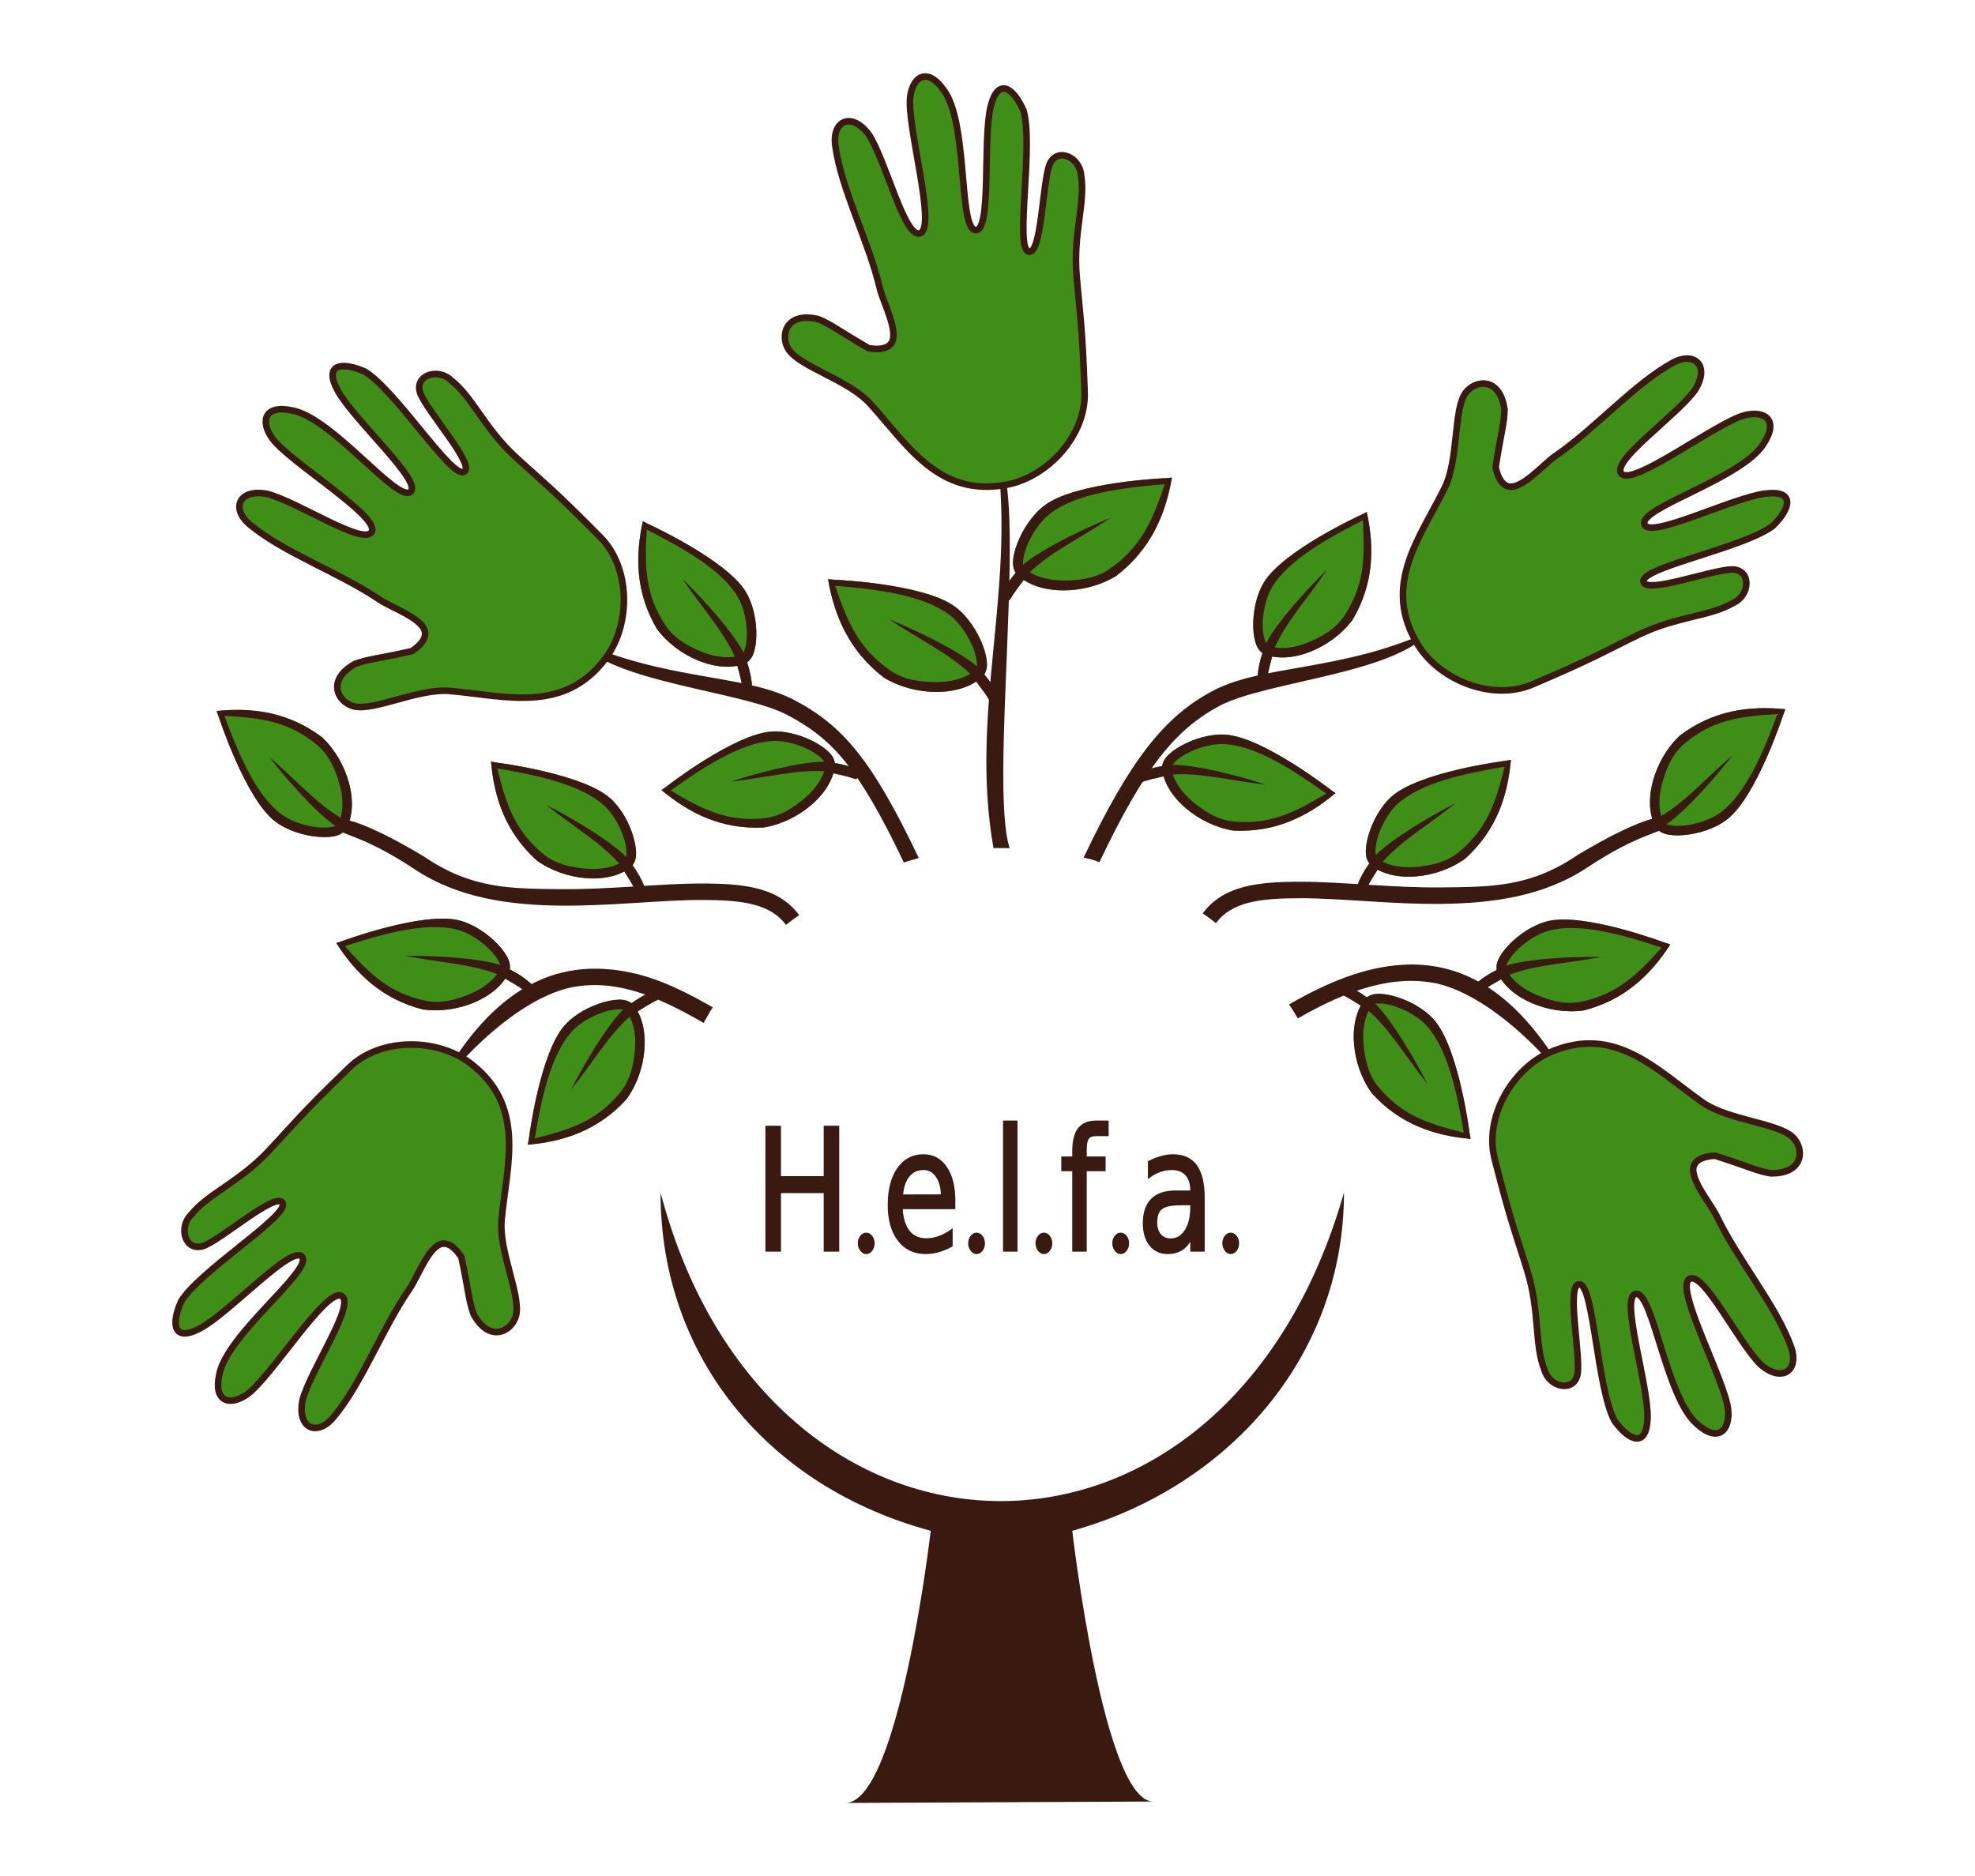 <?xml version="1.0" encoding="UTF-8" standalone="no"?>
<!DOCTYPE svg PUBLIC "-//W3C//DTD SVG 1.1//EN" "http://www.w3.org/Graphics/SVG/1.1/DTD/svg11.dtd">
<svg width="100%" height="100%" viewBox="0 0 600 570" version="1.1" xmlns="http://www.w3.org/2000/svg" xmlns:xlink="http://www.w3.org/1999/xlink" xml:space="preserve" xmlns:serif="http://www.serif.com/" style="fill-rule:evenodd;clip-rule:evenodd;">
    <g transform="matrix(1.172,0,0,1.172,0,-15)">
        <rect id="rect9260" x="0" y="0" width="512" height="512" style="fill:none;"/>
        <g id="g4777">
            <path id="path9004" d="M391.641,209.785L390.069,210.056C390.069,210.056 367.855,212.864 360.651,219.368C357.756,221.983 355.693,225.923 354.686,229.474C354.183,231.249 353.941,232.922 354.074,234.374C354.154,235.223 354.466,236.005 354.933,236.67C353.608,238.526 352.456,240.512 351.681,242.793L351.69,242.792C351.691,242.803 351.678,242.813 351.674,242.822L354.01,243.582C354.023,243.542 354.047,243.51 354.06,243.472C354.895,241.709 356.089,239.841 357.085,238.269C359.816,239.743 363.349,240.323 367.125,240.002C371.427,239.637 375.999,238.142 379.82,235.384C387.88,228.075 390.819,219.18 391.644,209.783L391.641,209.785Z" style="fill:rgb(62,142,24);"/>
            <path id="path9006" d="M391.641,209.785L390.069,210.056C390.069,210.056 367.855,212.864 360.651,219.368C357.756,221.983 355.693,225.923 354.686,229.474C354.183,231.249 353.941,232.922 354.074,234.374C354.154,235.223 354.466,236.005 354.933,236.67C353.608,238.526 352.456,240.512 351.681,242.793L351.69,242.792C351.691,242.803 351.678,242.813 351.674,242.822L354.01,243.582C354.023,243.542 354.047,243.51 354.06,243.472C354.895,241.709 356.089,239.841 357.085,238.269C359.816,239.743 363.349,240.323 367.125,240.002C371.427,239.637 375.999,238.142 379.82,235.384C387.88,228.075 390.819,219.18 391.644,209.783L391.641,209.785ZM378.05,233.785C374.779,236.418 370.795,237.227 366.914,237.558C363.601,237.839 360.582,237.3 358.432,236.219C363.271,230.673 370.555,226.486 377.322,221.018C365.681,227.013 358.535,232.358 356.605,234.523C356.38,233.077 356.717,231.337 357.048,230.143C357.939,227.001 359.903,223.355 362.298,221.192C368.311,215.763 379.406,213.338 390.027,211.562C387.573,221.41 385.309,227.769 378.05,233.785Z" style="fill:rgb(57,25,16);"/>
            <path id="path9044" d="M462.786,196.669L462.225,198.162C462.225,198.162 455.312,219.459 447.575,225.319C444.465,227.674 440.208,228.964 436.532,229.288C434.694,229.451 433.005,229.376 431.604,228.974C430.785,228.736 430.075,228.283 429.509,227.7C427.438,228.654 425.271,229.415 422.885,229.749L422.886,229.739C422.876,229.735 422.866,229.751 422.854,229.748L422.544,227.311C422.585,227.306 422.621,227.288 422.662,227.283C424.549,226.792 426.609,225.968 428.338,225.284C427.401,222.326 427.492,218.747 428.514,215.097C429.678,210.94 432.002,206.728 435.425,203.49C444.113,196.94 453.401,195.717 462.786,196.664L462.786,196.669Z" style="fill:rgb(62,142,24);"/>
            <path id="path9046" d="M462.786,196.669L462.225,198.162C462.225,198.162 455.312,219.459 447.575,225.319C444.465,227.674 440.208,228.964 436.532,229.288C434.694,229.451 433.005,229.376 431.604,228.974C430.785,228.736 430.075,228.283 429.509,227.7C427.438,228.654 425.271,229.415 422.885,229.749L422.886,229.739C422.876,229.735 422.866,229.751 422.854,229.748L422.544,227.311C422.585,227.306 422.621,227.288 422.662,227.283C424.549,226.792 426.609,225.968 428.338,225.284C427.401,222.326 427.492,218.747 428.514,215.097C429.678,210.94 432.002,206.728 435.425,203.49C444.113,196.94 453.401,195.717 462.786,196.664L462.786,196.669ZM436.667,205.53C433.469,208.251 431.929,212.013 430.878,215.764C429.982,218.966 429.947,222.032 430.606,224.347C436.96,220.631 442.436,214.259 449.073,208.634C441.006,218.948 434.419,224.968 431.931,226.459C433.309,226.951 435.081,226.945 436.316,226.843C439.57,226.555 443.518,225.309 446.091,223.36C452.549,218.468 457.006,208.024 460.738,197.923C450.606,198.49 443.935,199.525 436.667,205.53Z" style="fill:rgb(57,25,16);"/>
            <path id="path9054" d="M430.343,224.717L431.331,227.17C430.817,228.809 425.138,228.61 411.347,237.756C400.176,245.166 386.859,246.97 373.842,247.125C360.825,247.279 347.939,245.681 337.314,245.661C326.689,245.642 319.306,246.557 315.184,252.135C314.16,251.326 312.994,250.396 311.753,249.6C317.173,242.265 326.284,241.375 337.322,241.395C348.36,241.414 361.163,243.008 373.792,242.858C386.421,242.708 396.668,242.849 409.026,234.392C425.681,224.426 430.343,224.717 430.343,224.717Z" style="fill:rgb(57,25,16);"/>
            <path id="path8996" d="M432.966,257.647L431.45,257.152C431.45,257.152 410.5,249.251 401.091,251.634C397.309,252.591 393.643,255.111 391.094,257.779C389.819,259.113 388.823,260.479 388.262,261.824C387.936,262.612 387.846,263.45 387.948,264.256C385.91,265.277 383.962,266.495 382.211,268.149L382.219,268.149C382.215,268.158 382.199,268.162 382.192,268.168L383.902,269.932C383.931,269.903 383.967,269.886 383.997,269.857C385.559,268.69 387.489,267.596 389.103,266.673C390.829,269.252 393.681,271.416 397.169,272.897C401.142,274.585 405.883,275.4 410.55,274.749C421.092,272.055 427.847,265.565 432.97,257.643L432.966,257.647Z" style="fill:rgb(62,142,24);"/>
            <path id="path8998" d="M432.966,257.647L431.45,257.152C431.45,257.152 410.5,249.251 401.091,251.634C397.309,252.591 393.643,255.111 391.094,257.779C389.819,259.113 388.823,260.479 388.262,261.824C387.936,262.612 387.846,263.45 387.948,264.256C385.91,265.277 383.962,266.495 382.211,268.149L382.219,268.149C382.215,268.158 382.199,268.162 382.192,268.168L383.902,269.932C383.931,269.903 383.967,269.886 383.997,269.857C385.559,268.69 387.489,267.596 389.103,266.673C390.829,269.252 393.681,271.416 397.169,272.897C401.142,274.585 405.883,275.4 410.55,274.749C421.092,272.055 427.847,265.565 432.97,257.643L432.966,257.647ZM409.734,272.511C405.611,273.31 401.711,272.163 398.125,270.641C395.065,269.341 392.649,267.453 391.252,265.493C398.123,262.852 406.519,262.555 415.057,260.884C401.964,260.743 393.149,262.127 390.43,263.139C390.907,261.756 392.018,260.375 392.87,259.475C395.126,257.113 398.566,254.808 401.694,254.016C409.548,252.027 420.489,255.069 430.709,258.463C423.937,266.022 418.963,270.586 409.734,272.511Z" style="fill:rgb(57,25,16);"/>
            <path id="path9000" d="M303.776,136.616L302.12,136.76C302.12,136.76 278.793,137.719 270.735,143.841C267.496,146.302 265.005,150.215 263.646,153.815C262.967,155.615 262.568,157.332 262.578,158.851C262.587,159.741 262.841,160.581 263.268,161.313C261.728,163.124 260.356,165.087 259.35,167.388L259.359,167.388C259.359,167.398 259.344,167.408 259.34,167.418L261.7,168.413C261.717,168.374 261.744,168.342 261.761,168.303C262.784,166.546 264.19,164.709 265.363,163.165C268.07,164.936 271.69,165.851 275.641,165.85C280.143,165.85 285.025,164.699 289.238,162.171C298.256,155.288 302.094,146.305 303.78,136.615L303.776,136.616Z" style="fill:rgb(62,142,24);"/>
            <path id="path9002" d="M303.776,136.616L302.12,136.76C302.12,136.76 278.793,137.719 270.735,143.841C267.496,146.302 265.005,150.215 263.646,153.815C262.967,155.615 262.568,157.332 262.578,158.851C262.587,159.741 262.841,160.581 263.268,161.313C261.728,163.124 260.356,165.087 259.35,167.388L259.359,167.388C259.359,167.398 259.344,167.408 259.34,167.418L261.7,168.413C261.717,168.374 261.744,168.342 261.761,168.303C262.784,166.546 264.19,164.709 265.363,163.165C268.07,164.936 271.69,165.851 275.641,165.85C280.143,165.85 285.025,164.699 289.238,162.171C298.256,155.288 302.094,146.305 303.78,136.615L303.776,136.616ZM287.541,160.353C283.91,162.8 279.7,163.29 275.638,163.291C272.171,163.291 269.082,162.465 266.943,161.153C272.46,155.817 280.397,152.109 287.91,147.025C275.286,152.227 267.391,157.15 265.195,159.23C265.088,157.708 265.592,155.929 266.042,154.718C267.244,151.532 269.605,147.917 272.285,145.881C279.011,140.771 290.751,139.23 301.943,138.32C298.526,148.335 295.613,154.743 287.541,160.353Z" style="fill:rgb(57,25,16);"/>
            <path id="path9012" d="M214.637,162.953L216.294,163.096C216.294,163.096 239.621,164.055 247.679,170.178C250.918,172.639 253.409,176.551 254.767,180.151C255.447,181.951 255.846,183.668 255.836,185.188C255.827,186.077 255.572,186.918 255.146,187.65C256.686,189.461 258.058,191.423 259.064,193.725L259.055,193.725C259.055,193.735 259.07,193.745 259.074,193.754L256.714,194.75C256.697,194.71 256.669,194.679 256.652,194.64C255.629,192.882 254.224,191.046 253.051,189.501C250.343,191.273 246.724,192.187 242.772,192.186C238.271,192.186 233.389,191.036 229.176,188.508C220.157,181.625 216.32,172.642 214.634,162.951L214.637,162.953Z" style="fill:rgb(62,142,24);"/>
            <path id="path9014" d="M214.637,162.953L216.294,163.096C216.294,163.096 239.621,164.055 247.679,170.178C250.918,172.639 253.409,176.551 254.767,180.151C255.447,181.951 255.846,183.668 255.836,185.188C255.827,186.077 255.572,186.918 255.146,187.65C256.686,189.461 258.058,191.423 259.064,193.725L259.055,193.725C259.055,193.735 259.07,193.745 259.074,193.754L256.714,194.75C256.697,194.71 256.669,194.679 256.652,194.64C255.629,192.882 254.224,191.046 253.051,189.501C250.343,191.273 246.724,192.187 242.772,192.186C238.271,192.186 233.389,191.036 229.176,188.508C220.157,181.625 216.32,172.642 214.634,162.951L214.637,162.953ZM230.873,186.69C234.503,189.137 238.714,189.627 242.776,189.628C246.243,189.628 249.331,188.802 251.471,187.49C245.954,182.154 238.017,178.446 230.504,173.361C243.128,178.564 251.023,183.487 253.219,185.566C253.325,184.044 252.822,182.266 252.372,181.055C251.17,177.869 248.808,174.254 246.129,172.218C239.403,167.108 227.662,165.566 216.471,164.657C219.888,174.672 222.801,181.08 230.873,186.69Z" style="fill:rgb(57,25,16);"/>
            <path id="path9016" d="M354.28,145.526L352.861,146.253C352.861,146.253 332.489,155.544 327.547,163.897C325.56,167.254 324.763,171.631 324.859,175.32C324.907,177.164 325.173,178.834 325.732,180.18C326.061,180.966 326.592,181.621 327.235,182.117C326.523,184.282 326.014,186.522 325.953,188.93L325.961,188.93C325.964,188.939 325.956,188.954 325.955,188.963L328.411,188.993C328.412,188.952 328.425,188.914 328.426,188.873C328.699,186.942 329.283,184.802 329.766,183.006C332.812,183.6 336.357,183.103 339.867,181.673C343.865,180.044 347.785,177.256 350.612,173.486C356.132,164.11 356.291,154.744 354.282,145.526L354.28,145.526Z" style="fill:rgb(62,142,24);"/>
            <path id="path9018" d="M354.28,145.526L352.861,146.253C352.861,146.253 332.489,155.544 327.547,163.897C325.56,167.254 324.763,171.631 324.859,175.32C324.907,177.164 325.173,178.834 325.732,180.18C326.061,180.966 326.592,181.621 327.235,182.117C326.523,184.282 326.014,186.522 325.953,188.93L325.961,188.93C325.964,188.939 325.956,188.954 325.955,188.963L328.411,188.993C328.412,188.952 328.425,188.914 328.426,188.873C328.699,186.942 329.283,184.802 329.766,183.006C332.812,183.6 336.357,183.103 339.867,181.673C343.865,180.044 347.785,177.256 350.612,173.486C356.132,164.11 356.291,154.744 354.282,145.526L354.28,145.526ZM348.447,172.483C346.108,175.97 342.545,177.928 338.938,179.398C335.859,180.653 332.817,181.036 330.442,180.645C333.411,173.91 339.12,167.745 343.953,160.511C334.623,169.699 329.392,176.927 328.193,179.569C327.548,178.256 327.352,176.494 327.313,175.255C327.229,171.991 328.018,167.926 329.662,165.148C333.787,158.176 343.657,152.559 353.268,147.703C353.856,157.834 353.587,164.579 348.447,172.483Z" style="fill:rgb(57,25,16);"/>
            <path id="path9020" d="M166.628,147.924L168.048,148.651C168.048,148.651 188.419,157.942 193.362,166.295C195.348,169.653 196.145,174.029 196.049,177.718C196.002,179.563 195.735,181.232 195.176,182.578C194.847,183.365 194.316,184.019 193.673,184.515C194.385,186.681 194.894,188.92 194.955,191.328L194.947,191.328C194.944,191.337 194.952,191.352 194.953,191.362L192.497,191.391C192.496,191.35 192.483,191.312 192.482,191.271C192.209,189.341 191.625,187.201 191.142,185.405C188.097,185.999 184.551,185.502 181.042,184.071C177.044,182.443 173.124,179.655 170.296,175.885C164.776,166.509 164.617,157.142 166.626,147.925L166.628,147.924Z" style="fill:rgb(62,142,24);"/>
            <path id="path9022" d="M166.628,147.924L168.048,148.651C168.048,148.651 188.419,157.942 193.362,166.295C195.348,169.653 196.145,174.029 196.049,177.718C196.002,179.563 195.735,181.232 195.176,182.578C194.847,183.365 194.316,184.019 193.673,184.515C194.385,186.681 194.894,188.92 194.955,191.328L194.947,191.328C194.944,191.337 194.952,191.352 194.953,191.362L192.497,191.391C192.496,191.35 192.483,191.312 192.482,191.271C192.209,189.341 191.625,187.201 191.142,185.405C188.097,185.999 184.551,185.502 181.042,184.071C177.044,182.443 173.124,179.655 170.296,175.885C164.776,166.509 164.617,157.142 166.626,147.925L166.628,147.924ZM172.461,174.881C174.8,178.368 178.363,180.326 181.97,181.797C185.049,183.051 188.092,183.435 190.467,183.043C187.497,176.308 181.789,170.143 176.955,162.909C186.285,172.097 191.517,179.326 192.715,181.968C193.36,180.654 193.557,178.893 193.595,177.654C193.68,174.389 192.89,170.324 191.247,167.546C187.121,160.574 177.252,154.958 167.64,150.101C167.052,160.233 167.321,166.978 172.461,174.881Z" style="fill:rgb(57,25,16);"/>
            <path id="path9024" d="M171.466,217.616L172.768,216.695C172.768,216.695 190.443,202.95 200.136,202.442C204.031,202.238 208.278,203.56 211.503,205.355C213.115,206.252 214.471,207.262 215.405,208.381C215.949,209.037 216.283,209.811 216.424,210.611C218.674,210.983 220.894,211.57 223.056,212.632L223.05,212.641C223.056,212.65 223.073,212.65 223.082,212.651L221.971,214.842C221.934,214.824 221.894,214.817 221.857,214.799C220.02,214.146 217.853,213.672 216.038,213.267C215.153,216.241 213.069,219.153 210.174,221.599C206.878,224.387 202.591,226.569 197.94,227.327C187.073,227.872 178.7,223.672 171.464,217.62L171.466,217.616Z" style="fill:rgb(62,142,24);"/>
            <path id="path9026" d="M171.466,217.616L172.768,216.695C172.768,216.695 190.443,202.95 200.136,202.442C204.031,202.238 208.278,203.56 211.503,205.355C213.115,206.252 214.471,207.262 215.405,208.381C215.949,209.037 216.283,209.811 216.424,210.611C218.674,210.983 220.894,211.57 223.056,212.632L223.05,212.641C223.056,212.65 223.073,212.65 223.082,212.651L221.971,214.842C221.934,214.824 221.894,214.817 221.857,214.799C220.02,214.146 217.853,213.672 216.038,213.267C215.153,216.241 213.069,219.153 210.174,221.599C206.878,224.387 202.591,226.569 197.94,227.327C187.073,227.872 178.7,223.672 171.464,217.62L171.466,217.616ZM198.056,224.942C202.23,224.485 205.617,222.235 208.592,219.721C211.13,217.574 212.88,215.056 213.634,212.77C206.29,212.28 198.181,214.48 189.531,215.41C201.997,211.401 210.827,210.116 213.723,210.278C212.858,209.098 211.388,208.108 210.309,207.5C207.455,205.911 203.487,204.727 200.264,204.896C192.174,205.32 182.622,211.462 173.864,217.728C182.569,222.945 188.671,225.833 198.056,224.942Z" style="fill:rgb(57,25,16);"/>
            <path id="path9028" d="M346.174,218.417L344.872,217.496C344.872,217.496 327.197,203.751 317.505,203.243C313.609,203.039 309.362,204.362 306.137,206.156C304.525,207.053 303.169,208.063 302.235,209.182C301.691,209.839 301.357,210.612 301.216,211.412C298.967,211.785 296.746,212.372 294.584,213.434L294.59,213.443C294.584,213.452 294.567,213.452 294.558,213.453L295.67,215.643C295.707,215.625 295.746,215.619 295.783,215.601C297.621,214.948 299.787,214.473 301.603,214.069C302.488,217.043 304.572,219.954 307.466,222.401C310.762,225.189 315.049,227.37 319.7,228.129C330.567,228.674 338.94,224.473 346.177,218.421L346.174,218.417Z" style="fill:rgb(62,142,24);"/>
            <path id="path9030" d="M346.174,218.417L344.872,217.496C344.872,217.496 327.197,203.751 317.505,203.243C313.609,203.039 309.362,204.362 306.137,206.156C304.525,207.053 303.169,208.063 302.235,209.182C301.691,209.839 301.357,210.612 301.216,211.412C298.967,211.785 296.746,212.372 294.584,213.434L294.59,213.443C294.584,213.452 294.567,213.452 294.558,213.453L295.67,215.643C295.707,215.625 295.746,215.619 295.783,215.601C297.621,214.948 299.787,214.473 301.603,214.069C302.488,217.043 304.572,219.954 307.466,222.401C310.762,225.189 315.049,227.37 319.7,228.129C330.567,228.674 338.94,224.473 346.177,218.421L346.174,218.417ZM319.584,225.743C315.41,225.286 312.023,223.037 309.049,220.522C306.51,218.375 304.76,215.857 304.006,213.571C311.35,213.081 319.459,215.282 328.109,216.212C315.644,212.203 306.813,210.918 303.917,211.08C304.782,209.9 306.252,208.909 307.332,208.301C310.185,206.713 314.153,205.528 317.376,205.697C325.467,206.121 335.018,212.264 343.776,218.529C335.071,223.747 328.97,226.635 319.584,225.743Z" style="fill:rgb(57,25,16);"/>
            <path id="path9032" d="M136.822,309.562L137.093,307.99C137.093,307.99 139.901,285.776 146.405,278.572C149.019,275.677 152.96,273.614 156.511,272.607C158.286,272.104 159.959,271.862 161.41,271.995C162.259,272.075 163.042,272.387 163.707,272.854C165.562,271.529 167.549,270.377 169.83,269.602L169.829,269.611C169.839,269.612 169.85,269.599 169.859,269.595L170.619,271.931C170.58,271.944 170.547,271.968 170.509,271.981C168.746,272.816 166.877,274.01 165.306,275.006C166.78,277.737 167.36,281.27 167.039,285.046C166.674,289.347 165.179,293.919 162.421,297.741C155.112,305.801 146.217,308.74 136.82,309.565L136.822,309.562Z" style="fill:rgb(62,142,24);"/>
            <path id="path9034" d="M136.822,309.562L137.093,307.99C137.093,307.99 139.901,285.776 146.405,278.572C149.019,275.677 152.96,273.614 156.511,272.607C158.286,272.104 159.959,271.862 161.41,271.995C162.259,272.075 163.042,272.387 163.707,272.854C165.562,271.529 167.549,270.377 169.83,269.602L169.829,269.611C169.839,269.612 169.85,269.599 169.859,269.595L170.619,271.931C170.58,271.944 170.547,271.968 170.509,271.981C168.746,272.816 166.877,274.01 165.306,275.006C166.78,277.737 167.36,281.27 167.039,285.046C166.674,289.347 165.179,293.919 162.421,297.741C155.112,305.801 146.217,308.74 136.82,309.565L136.822,309.562ZM160.822,295.971C163.454,292.7 164.264,288.716 164.594,284.835C164.876,281.522 164.336,278.503 163.256,276.353C157.71,281.192 153.523,288.476 148.055,295.243C154.05,283.602 159.394,276.456 161.56,274.526C160.114,274.301 158.374,274.638 157.18,274.969C154.038,275.86 150.392,277.824 148.229,280.219C142.8,286.232 140.375,297.327 138.599,307.948C148.446,305.494 154.806,303.23 160.822,295.971Z" style="fill:rgb(57,25,16);"/>
            <path id="path9036" d="M87.167,257.262L88.685,256.775C88.685,256.775 109.677,248.986 119.073,251.418C122.85,252.396 126.502,254.935 129.037,257.617C130.305,258.958 131.294,260.329 131.848,261.677C132.169,262.467 132.255,263.305 132.149,264.11C134.182,265.142 136.122,266.37 137.865,268.034L137.857,268.034C137.86,268.043 137.877,268.047 137.884,268.053L136.165,269.808C136.135,269.779 136.1,269.761 136.07,269.733C134.514,268.558 132.59,267.453 130.981,266.521C129.242,269.091 126.378,271.241 122.882,272.703C118.9,274.37 114.155,275.16 109.491,274.483C98.964,271.734 92.243,265.208 87.163,257.259L87.167,257.262Z" style="fill:rgb(62,142,24);"/>
            <path id="path9038" d="M87.167,257.262L88.685,256.775C88.685,256.775 109.677,248.986 119.073,251.418C122.85,252.396 126.502,254.935 129.037,257.617C130.305,258.958 131.294,260.329 131.848,261.677C132.169,262.467 132.255,263.305 132.149,264.11C134.182,265.142 136.122,266.37 137.865,268.034L137.857,268.034C137.86,268.043 137.877,268.047 137.884,268.053L136.165,269.808C136.135,269.779 136.1,269.761 136.07,269.733C134.514,268.558 132.59,267.453 130.981,266.521C129.242,269.091 126.378,271.241 122.882,272.703C118.9,274.37 114.155,275.16 109.491,274.483C98.964,271.734 92.243,265.208 87.163,257.259L87.167,257.262ZM110.32,272.25C114.438,273.07 118.344,271.944 121.938,270.441C125.005,269.157 127.431,267.283 128.838,265.33C121.982,262.652 113.587,262.311 105.058,260.595C118.152,260.523 126.96,261.954 129.673,262.981C129.203,261.595 128.099,260.208 127.253,259.303C125.009,256.93 121.582,254.606 118.457,253.797C110.614,251.767 99.657,254.751 89.42,258.09C96.151,265.685 101.101,270.275 110.32,272.25Z" style="fill:rgb(57,25,16);"/>
            <path id="path9048" d="M381.203,308.053L380.931,306.482C380.931,306.482 378.123,284.268 371.619,277.064C369.005,274.168 365.064,272.105 361.514,271.099C359.739,270.595 358.066,270.353 356.614,270.486C355.765,270.566 354.983,270.878 354.318,271.345C352.462,270.02 350.475,268.868 348.195,268.093L348.195,268.102C348.185,268.103 348.175,268.09 348.165,268.087L347.406,270.423C347.445,270.435 347.477,270.459 347.516,270.472C349.278,271.308 351.147,272.502 352.718,273.497C351.245,276.228 350.664,279.761 350.986,283.537C351.351,287.839 352.846,292.411 355.603,296.232C362.912,304.292 371.807,307.231 381.205,308.056L381.203,308.053Z" style="fill:rgb(62,142,24);"/>
            <path id="path9050" d="M381.203,308.053L380.931,306.482C380.931,306.482 378.123,284.268 371.619,277.064C369.005,274.168 365.064,272.105 361.514,271.099C359.739,270.595 358.066,270.353 356.614,270.486C355.765,270.566 354.983,270.878 354.318,271.345C352.462,270.02 350.475,268.868 348.195,268.093L348.195,268.102C348.185,268.103 348.175,268.09 348.165,268.087L347.406,270.423C347.445,270.435 347.477,270.459 347.516,270.472C349.278,271.308 351.147,272.502 352.718,273.497C351.245,276.228 350.664,279.761 350.986,283.537C351.351,287.839 352.846,292.411 355.603,296.232C362.912,304.292 371.807,307.231 381.205,308.056L381.203,308.053ZM357.203,294.463C354.57,291.192 353.761,287.208 353.43,283.326C353.149,280.013 353.688,276.995 354.769,274.844C360.315,279.683 364.502,286.967 369.97,293.735C363.975,282.093 358.63,274.948 356.465,273.017C357.911,272.792 359.651,273.129 360.845,273.461C363.987,274.352 367.633,276.315 369.796,278.711C375.225,284.724 377.649,295.818 379.426,306.439C369.578,303.986 363.219,301.722 357.203,294.463Z" style="fill:rgb(57,25,16);"/>
            <path id="path9056" d="M156.595,263.998C153.301,263.805 150.025,264.01 146.773,264.692C133.766,267.416 121.718,277.757 111.098,299.07C115.511,291.209 132.334,272.43 147.647,268.868C159.064,266.477 169.409,270.522 182.387,277.978C183.259,276.468 183.886,275.248 184.757,273.951C174.725,268.188 166.478,264.579 156.595,263.998Z" style="fill:rgb(57,25,16);"/>
            <path id="path9058" d="M363.593,262.918C366.887,262.725 370.163,262.93 373.415,263.612C386.422,266.336 398.47,276.677 409.09,297.99C404.677,290.129 387.854,271.35 372.541,267.788C361.124,265.397 349.39,269.36 336.412,276.816C335.701,275.708 335.254,274.74 334.123,273.198C344.155,267.435 353.71,263.499 363.593,262.918Z" style="fill:rgb(57,25,16);"/>
            <path id="path9060" d="M149.643,178.838C158.597,189.776 191.402,191.802 203.76,197.987C215.574,204.133 222.438,211.532 234.296,236.411C235.519,235.966 236.862,235.633 238.162,235.242C226.172,210.085 218.593,200.893 205.73,194.202C192.867,187.51 172.569,189.293 149.643,178.838Z" style="fill:rgb(57,25,16);"/>
            <path id="path9062" d="M370.708,176.403C361.754,187.341 328.95,189.367 316.591,195.551C304.777,201.698 296.839,211.433 284.982,236.313C283.74,235.795 282.343,235.432 280.885,235.131C292.875,209.975 301.759,198.458 314.621,191.766C327.484,185.075 347.782,186.858 370.708,176.403Z" style="fill:rgb(57,25,16);"/>
            <path id="path9064" d="M258.435,130.783C263.239,165.991 251.293,197.395 257.525,232.667L261.726,232.658C256.296,216.419 266.663,139.243 258.435,130.78L258.435,130.783Z" style="fill:rgb(57,25,16);"/>
            <path id="path9066" d="M171.224,321.975C171.224,365.026 199.556,398.422 241.254,409.651C241.254,409.651 233.065,480.223 219.136,480.204L299.054,479.842C286.074,480.236 277.948,409.651 277.948,409.651C317.681,398.603 348.376,365.169 348.376,321.975C317.535,430.169 198.833,427.047 171.224,321.975Z" style="fill:rgb(57,25,16);fill-rule:nonzero;"/>
            <path id="path9068" d="M121.803,288.353C113.231,281.893 98.642,281.743 90.622,289.478C77.945,301.705 76.141,304.259 69.527,311.29C61.972,319.322 53.841,322.279 49.48,327.786C46.185,331.088 48.024,337.28 52.653,335.838C57.469,334.146 71.802,321.376 73.271,324.747C74.74,328.118 51.833,342.195 46.977,350.141C44.235,356.224 45.044,360.829 51.894,357.166C59.601,353.042 75.987,335 78.361,338.717C80.735,342.435 58.775,358.816 56.847,369.129C55.239,376.336 59.715,377.353 64.056,374.282C70.164,369.956 84.328,346.928 88.423,348.717C92.517,350.507 80.565,367.753 78.417,375.792C76.987,383.041 82.05,385.222 86.238,380.455C93.765,371.659 98.92,357.369 106.191,346.876C108.285,343.854 111.253,335.379 114.925,335.208C116.873,335.117 118.553,337.076 119.602,338.719C121.441,347.32 121.514,350.046 122.743,353.448C126.831,361.022 132.629,358.075 133.748,353.885C135.083,348.545 129.224,337.213 130.024,328.931C131.409,314.61 136.386,299.344 121.803,288.353L121.803,288.353Z" style="fill:rgb(62,142,24);stroke:rgb(57,25,16);stroke-width:1.71px;"/>
            <path id="path9070" d="M157.122,183.278C163.491,174.637 163.485,160.047 155.664,152.11C143.302,139.565 140.73,137.788 133.628,131.25C125.515,123.781 122.472,115.682 116.918,111.38C113.581,108.12 107.41,110.025 108.901,114.639C110.645,119.436 123.567,133.633 120.212,135.137C116.856,136.642 102.536,113.887 94.538,109.115C88.426,106.439 83.83,107.297 87.566,114.107C91.773,121.77 109.988,137.962 106.296,140.376C102.605,142.79 85.99,121.006 75.657,119.188C68.433,117.658 67.464,122.143 70.581,126.452C74.972,132.513 98.15,146.431 96.405,150.544C94.659,154.657 77.286,142.89 69.224,140.828C61.961,139.475 59.834,144.561 64.646,148.699C73.522,156.131 87.866,161.133 98.436,168.292C101.48,170.353 109.986,173.23 110.197,176.901C110.308,178.847 108.367,180.548 106.735,181.615C98.155,183.546 95.429,183.648 92.041,184.913C84.512,189.082 87.52,194.848 91.722,195.922C97.076,197.2 108.344,191.22 116.634,191.932C130.969,193.164 146.288,197.977 157.122,183.278L157.122,183.278Z" style="fill:rgb(62,142,24);stroke:rgb(57,25,16);stroke-width:1.71px;"/>
            <path id="path9072" d="M401.886,285.564C392.029,289.813 384.675,302.414 387.425,313.212C391.772,330.279 393.097,333.112 395.931,342.339C399.17,352.88 397.712,361.408 400.339,367.924C401.576,372.422 407.866,373.89 408.905,369.154C409.819,364.132 405.821,345.356 409.477,345.749C413.133,346.142 414.022,373.013 418.521,381.167C422.449,386.561 426.851,388.139 427.059,380.373C427.292,371.635 419.73,348.466 424.135,348.244C428.54,348.021 431.9,375.212 439.905,381.993C445.371,386.958 448.47,383.573 447.952,378.281C447.217,370.832 434.223,347.124 437.805,344.453C441.387,341.782 450.453,360.705 456.374,366.551C461.965,371.382 466.366,368.064 464.298,362.064C460.382,351.17 450.519,339.616 445.003,328.103C443.414,324.788 437.52,318.013 439.189,314.738C440.075,313.001 442.609,312.511 444.556,312.413C452.939,315.074 455.344,316.36 458.908,316.977C467.512,317.175 467.822,310.679 464.736,307.631C460.757,303.827 448.011,303.308 441.212,298.512C429.455,290.218 418.655,278.336 401.887,285.564L401.886,285.564Z" style="fill:rgb(62,142,24);stroke:rgb(57,25,16);stroke-width:1.71px;"/>
            <path id="path9074" d="M367.695,180.187C373.406,189.276 386.986,194.61 397.235,190.236C413.433,183.323 416.029,181.578 424.712,177.362C434.631,172.545 443.282,172.677 449.318,169.082C453.573,167.17 454.059,160.729 449.219,160.429C444.117,160.296 426.176,167.127 426.004,163.453C425.831,159.78 452.248,154.78 459.616,149.083C464.343,144.374 465.227,139.783 457.521,140.768C448.851,141.879 427.116,152.905 426.22,148.586C425.325,144.267 451.678,136.776 457.151,127.826C461.219,121.663 457.399,119.12 452.249,120.444C445.001,122.312 423.567,138.789 420.377,135.66C417.188,132.53 434.497,120.669 439.366,113.92C443.282,107.655 439.328,103.815 433.716,106.779C423.552,112.32 413.647,123.839 403.117,131.055C400.085,133.134 394.295,139.997 390.802,138.85C388.949,138.242 388.077,135.813 387.681,133.904C389.024,125.212 389.927,122.638 389.989,119.022C388.865,110.489 382.398,111.179 379.86,114.696C376.712,119.211 378.154,131.887 374.457,139.341C368.065,152.23 357.98,164.725 367.695,180.187L367.695,180.187Z" style="fill:rgb(62,142,24);stroke:rgb(57,25,16);stroke-width:1.71px;"/>
            <path id="path9076" d="M261.113,138.422C271.651,136.378 281.528,125.64 281.15,114.504C280.553,96.902 279.863,93.852 279.067,84.232C278.157,73.242 281.404,65.223 280.231,58.296C279.984,53.638 274.153,50.859 272.126,55.264C270.159,59.974 270.051,79.17 266.563,78.005C263.075,76.839 267.952,50.399 265.299,41.472C262.616,35.363 258.653,32.881 256.789,40.423C254.694,48.909 257.128,73.159 252.777,72.435C248.427,71.71 250.957,44.43 244.587,36.094C240.308,30.075 236.557,32.72 235.932,38C235.057,45.434 242.683,71.372 238.613,73.215C234.543,75.059 229.732,54.635 225.197,47.658C220.769,41.744 215.76,44.045 216.498,50.348C217.994,61.827 225.159,75.223 228.087,87.648C228.93,91.227 233.24,99.105 230.909,101.948C229.672,103.455 227.092,103.392 225.169,103.071C217.549,98.68 215.474,96.909 212.124,95.545C203.762,93.513 202.07,99.792 204.433,103.428C207.507,107.995 219.848,111.227 225.464,117.366C235.176,127.981 243.186,141.898 261.112,138.422L261.113,138.422Z" style="fill:rgb(62,142,24);stroke:rgb(57,25,16);stroke-width:1.71px;"/>
            <path id="path11013" d="M198.786,305.029L202.047,305.029L202.047,318.095L213.896,318.095L213.896,305.029L217.157,305.029L217.157,336.905L213.896,336.905L213.896,321.725L202.047,321.725L202.047,336.905L198.786,336.905L198.786,305.029Z" style="fill:rgb(57,25,16);fill-rule:nonzero;stroke:rgb(57,25,16);stroke-width:0.77px;"/>
            <path id="path11015" d="M223.276,333.446C223.631,332.976 224.05,332.741 224.535,332.741C225.019,332.741 225.439,332.976 225.794,333.446C226.149,333.916 226.327,334.471 226.327,335.111C226.327,335.766 226.149,336.335 225.794,336.819C225.439,337.289 225.019,337.524 224.535,337.524C224.061,337.524 223.641,337.282 223.276,336.798C222.92,336.3 222.743,335.737 222.743,335.111C222.743,334.471 222.92,333.916 223.276,333.446Z" style="fill:rgb(57,25,16);fill-rule:nonzero;stroke:rgb(57,25,16);stroke-width:0.77px;"/>
            <path id="path11017" d="M247.249,323.966L247.249,325.888L233.591,325.888C233.72,328.592 234.334,330.656 235.432,332.079C236.54,333.489 238.079,334.193 240.049,334.193C241.189,334.193 242.292,334.008 243.358,333.638C244.434,333.268 245.5,332.713 246.554,331.973L246.554,335.688C245.489,336.285 244.397,336.741 243.277,337.054C242.158,337.367 241.023,337.524 239.871,337.524C236.987,337.524 234.7,336.414 233.01,334.193C231.331,331.973 230.492,328.969 230.492,325.183C230.492,321.269 231.288,318.166 232.881,315.875C234.484,313.569 236.642,312.416 239.354,312.416C241.787,312.416 243.708,313.455 245.118,315.533C246.538,317.597 247.249,320.408 247.249,323.966ZM244.278,322.813C244.257,320.664 243.799,318.949 242.906,317.668C242.023,316.387 240.85,315.747 239.387,315.747C237.729,315.747 236.4,316.366 235.399,317.604C234.409,318.842 233.839,320.586 233.688,322.835L244.278,322.813Z" style="fill:rgb(57,25,16);fill-rule:nonzero;stroke:rgb(57,25,16);stroke-width:0.77px;"/>
            <path id="path11019" d="M251.882,333.446C252.237,332.976 252.657,332.741 253.141,332.741C253.625,332.741 254.045,332.976 254.4,333.446C254.755,333.916 254.933,334.471 254.933,335.111C254.933,335.766 254.755,336.335 254.4,336.819C254.045,337.289 253.625,337.524 253.141,337.524C252.667,337.524 252.248,337.282 251.882,336.798C251.527,336.3 251.349,335.737 251.349,335.111C251.349,334.471 251.527,333.916 251.882,333.446Z" style="fill:rgb(57,25,16);fill-rule:nonzero;stroke:rgb(57,25,16);stroke-width:0.77px;"/>
            <rect id="path11021" x="260.389" y="303.684" width="2.97" height="33.221" style="fill:rgb(57,25,16);fill-rule:nonzero;stroke:rgb(57,25,16);stroke-width:0.77px;"/>
            <path id="path11023" d="M269.333,333.446C269.688,332.976 270.108,332.741 270.592,332.741C271.076,332.741 271.496,332.976 271.851,333.446C272.206,333.916 272.384,334.471 272.384,335.111C272.384,335.766 272.206,336.335 271.851,336.819C271.496,337.289 271.076,337.524 270.592,337.524C270.118,337.524 269.699,337.282 269.333,336.798C268.978,336.3 268.8,335.737 268.8,335.111C268.8,334.471 268.978,333.916 269.333,333.446Z" style="fill:rgb(57,25,16);fill-rule:nonzero;stroke:rgb(57,25,16);stroke-width:0.77px;"/>
            <path id="path11025" d="M286.994,303.684L286.994,306.95L284.152,306.95C283.087,306.95 282.344,307.235 281.925,307.804C281.516,308.374 281.311,309.398 281.311,310.879L281.311,312.992L286.203,312.992L286.203,316.045L281.311,316.045L281.311,336.905L278.325,336.905L278.325,316.045L275.483,316.045L275.483,312.992L278.325,312.992L278.325,311.327C278.325,308.665 278.793,306.73 279.729,305.52C280.665,304.296 282.151,303.684 284.185,303.684L286.994,303.684Z" style="fill:rgb(57,25,16);fill-rule:nonzero;stroke:rgb(57,25,16);stroke-width:0.77px;"/>
            <path id="path11027" d="M289.238,333.446C289.593,332.976 290.013,332.741 290.497,332.741C290.981,332.741 291.401,332.976 291.756,333.446C292.111,333.916 292.289,334.471 292.289,335.111C292.289,335.766 292.111,336.335 291.756,336.819C291.401,337.289 290.981,337.524 290.497,337.524C290.023,337.524 289.604,337.282 289.238,336.798C288.882,336.3 288.705,335.737 288.705,335.111C288.705,334.471 288.882,333.916 289.238,333.446Z" style="fill:rgb(57,25,16);fill-rule:nonzero;stroke:rgb(57,25,16);stroke-width:0.77px;"/>
            <path id="path11029" d="M305.962,324.884C303.562,324.884 301.899,325.247 300.974,325.973C300.048,326.699 299.586,327.937 299.586,329.688C299.586,331.083 299.93,332.193 300.619,333.019C301.318,333.83 302.265,334.236 303.46,334.236C305.107,334.236 306.425,333.467 307.415,331.93C308.416,330.379 308.916,328.322 308.916,325.76L308.916,324.884L305.962,324.884ZM311.887,323.262L311.887,336.905L308.916,336.905L308.916,333.275C308.238,334.727 307.394,335.801 306.382,336.499C305.37,337.182 304.133,337.524 302.669,337.524C300.818,337.524 299.343,336.841 298.246,335.474C297.159,334.093 296.615,332.25 296.615,329.944C296.615,327.254 297.293,325.226 298.649,323.86C300.016,322.493 302.05,321.81 304.751,321.81L308.916,321.81L308.916,321.426C308.916,319.618 308.464,318.223 307.56,317.241C306.667,316.245 305.408,315.747 303.783,315.747C302.75,315.747 301.743,315.91 300.764,316.238C299.785,316.565 298.843,317.056 297.939,317.711L297.939,314.081C299.026,313.526 300.081,313.113 301.103,312.843C302.125,312.558 303.121,312.416 304.09,312.416C306.705,312.416 308.658,313.313 309.95,315.106C311.241,316.899 311.887,319.618 311.887,323.262Z" style="fill:rgb(57,25,16);fill-rule:nonzero;stroke:rgb(57,25,16);stroke-width:0.77px;"/>
            <path id="path11031" d="M317.763,333.446C318.118,332.976 318.538,332.741 319.022,332.741C319.507,332.741 319.926,332.976 320.281,333.446C320.637,333.916 320.814,334.471 320.814,335.111C320.814,335.766 320.637,336.335 320.281,336.819C319.926,337.289 319.507,337.524 319.022,337.524C318.549,337.524 318.129,337.282 317.763,336.798C317.408,336.3 317.23,335.737 317.23,335.111C317.23,334.471 317.408,333.916 317.763,333.446Z" style="fill:rgb(57,25,16);fill-rule:nonzero;stroke:rgb(57,25,16);stroke-width:0.77px;"/>
            <path id="path9184" d="M127.276,210.238L128.847,210.509C128.847,210.509 151.061,213.317 158.265,219.821C161.161,222.435 163.224,226.376 164.23,229.927C164.733,231.702 164.976,233.375 164.843,234.826C164.763,235.675 164.451,236.458 163.984,237.123C165.308,238.978 166.461,240.965 167.236,243.246L167.227,243.245C167.226,243.255 167.239,243.266 167.242,243.275L164.906,244.034C164.893,243.995 164.869,243.963 164.856,243.924C164.021,242.162 162.827,240.293 161.831,238.722C159.1,240.196 155.567,240.776 151.791,240.455C147.49,240.09 142.918,238.594 139.096,235.837C131.036,228.528 128.098,219.633 127.272,210.236L127.276,210.238Z" style="fill:rgb(62,142,24);"/>
            <path id="path9186" d="M127.276,210.238L128.847,210.509C128.847,210.509 151.061,213.317 158.265,219.821C161.161,222.435 163.224,226.376 164.23,229.927C164.733,231.702 164.976,233.375 164.843,234.826C164.763,235.675 164.451,236.458 163.984,237.123C165.308,238.978 166.461,240.965 167.236,243.246L167.227,243.245C167.226,243.255 167.239,243.266 167.242,243.275L164.906,244.034C164.893,243.995 164.869,243.963 164.856,243.924C164.021,242.162 162.827,240.293 161.831,238.722C159.1,240.196 155.567,240.776 151.791,240.455C147.49,240.09 142.918,238.594 139.096,235.837C131.036,228.528 128.098,219.633 127.272,210.236L127.276,210.238ZM140.866,234.238C144.137,236.87 148.121,237.68 152.002,238.01C155.315,238.291 158.334,237.752 160.485,236.672C155.646,231.126 148.361,226.938 141.594,221.471C153.236,227.466 160.381,232.81 162.311,234.976C162.536,233.53 162.2,231.79 161.868,230.596C160.977,227.454 159.014,223.808 156.618,221.645C150.605,216.216 139.511,213.791 128.89,212.014C131.343,221.862 133.607,228.222 140.866,234.238Z" style="fill:rgb(57,25,16);"/>
            <path id="path9190" d="M56.131,197.122L56.691,198.615C56.691,198.615 63.605,219.911 71.342,225.772C74.451,228.127 78.709,229.416 82.385,229.741C84.223,229.903 85.912,229.829 87.312,229.426C88.131,229.189 88.842,228.736 89.408,228.153C91.478,229.107 93.646,229.867 96.031,230.202L96.03,230.192C96.04,230.188 96.051,230.203 96.063,230.201L96.372,227.764C96.331,227.759 96.295,227.741 96.254,227.736C94.367,227.245 92.308,226.421 90.578,225.737C91.515,222.778 91.424,219.199 90.402,215.55C89.239,211.393 86.915,207.181 83.491,203.943C74.804,197.392 65.516,196.17 56.13,197.117L56.131,197.122Z" style="fill:rgb(62,142,24);"/>
            <path id="path9192" d="M56.131,197.122L56.691,198.615C56.691,198.615 63.605,219.911 71.342,225.772C74.451,228.127 78.709,229.416 82.385,229.741C84.223,229.903 85.912,229.829 87.312,229.426C88.131,229.189 88.842,228.736 89.408,228.153C91.478,229.107 93.646,229.867 96.031,230.202L96.03,230.192C96.04,230.188 96.051,230.203 96.063,230.201L96.372,227.764C96.331,227.759 96.295,227.741 96.254,227.736C94.367,227.245 92.308,226.421 90.578,225.737C91.515,222.778 91.424,219.199 90.402,215.55C89.239,211.393 86.915,207.181 83.491,203.943C74.804,197.392 65.516,196.17 56.13,197.117L56.131,197.122ZM82.249,205.983C85.447,208.704 86.988,212.466 88.038,216.217C88.934,219.419 88.969,222.485 88.31,224.8C81.957,221.084 76.481,214.711 69.844,209.087C77.911,219.401 84.498,225.421 86.986,226.912C85.607,227.403 83.835,227.398 82.6,227.295C79.347,227.008 75.398,225.761 72.825,223.813C66.367,218.921 61.91,208.477 58.178,198.375C68.311,198.943 74.981,199.977 82.249,205.983Z" style="fill:rgb(57,25,16);"/>
            <path id="path9194" d="M88.573,225.169L87.586,227.623C88.099,229.262 93.778,229.063 107.569,238.209C118.741,245.618 132.057,247.423 145.074,247.577C158.091,247.732 170.977,246.133 181.602,246.114C192.228,246.095 199.61,247.01 203.732,252.587C204.756,251.779 205.923,250.849 207.164,250.052C201.743,242.718 192.632,241.828 181.594,241.848C170.556,241.867 157.753,243.461 145.124,243.311C132.495,243.161 122.248,243.302 109.891,234.844C93.236,224.879 88.573,225.169 88.573,225.169Z" style="fill:rgb(57,25,16);"/>
        </g>
    </g>
</svg>
